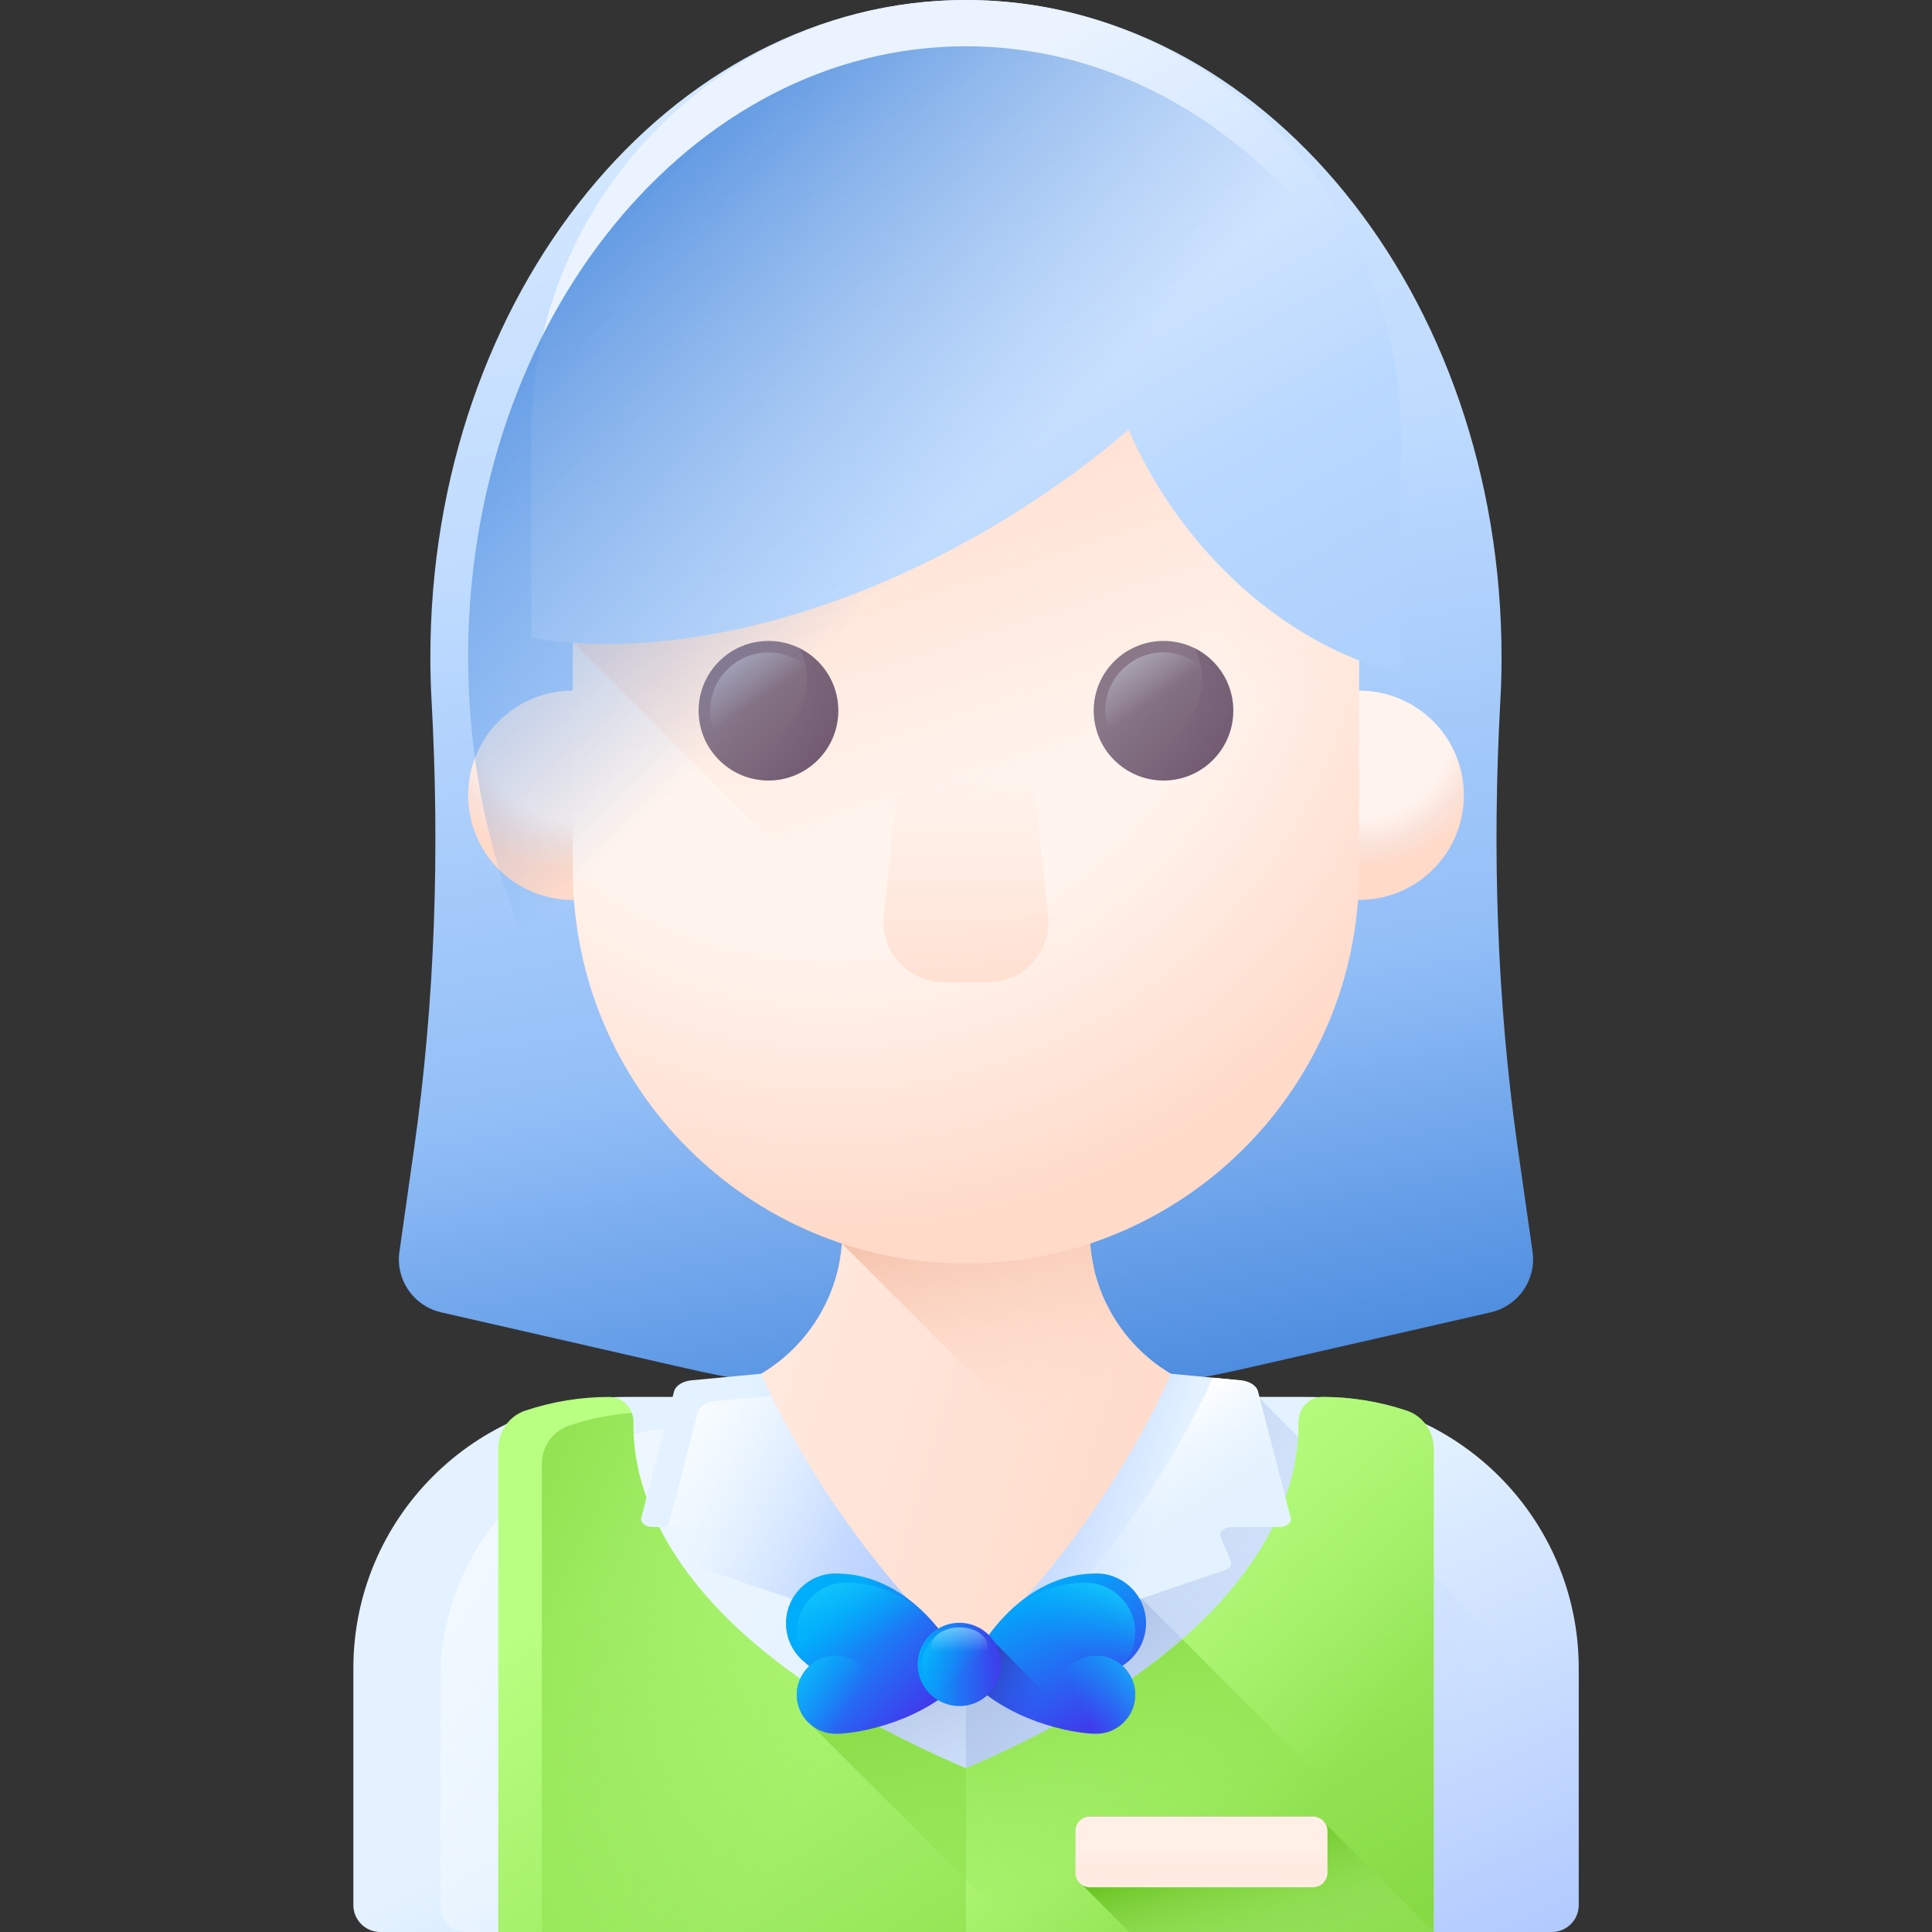 <svg width="20" height="20" viewBox="0 0 20 20" fill="none" xmlns="http://www.w3.org/2000/svg">
<rect x="0" y="0" width="20" height="20" fill="#333333" stroke="none"/>
<g clip-path="url(#clip0_3003_11016)">
<path d="M15.711 11.88C15.494 10.35 15.447 8.804 15.531 7.262C15.54 7.11 15.544 6.956 15.544 6.802C15.544 3.045 13.062 6.10352e-05 10 6.10352e-05C6.937 6.10352e-05 4.455 3.045 4.455 6.802C4.455 6.956 4.459 7.11 4.468 7.262C4.552 8.804 4.505 10.35 4.288 11.88L4.135 12.957C4.093 13.247 4.281 13.519 4.566 13.585L7.086 14.161C9.004 14.6 10.996 14.6 12.913 14.161L15.433 13.585C15.718 13.519 15.906 13.247 15.865 12.957L15.711 11.88Z" fill="url(#paint0_linear_3003_11016)"/>
<path d="M5.929 9.316C6.528 9.316 7.013 8.831 7.013 8.232C7.013 7.634 6.528 7.149 5.929 7.149C5.331 7.149 4.846 7.634 4.846 8.232C4.846 8.831 5.331 9.316 5.929 9.316Z" fill="url(#paint1_radial_3003_11016)"/>
<path d="M14.07 9.316C14.668 9.316 15.154 8.831 15.154 8.232C15.154 7.634 14.668 7.149 14.07 7.149C13.472 7.149 12.986 7.634 12.986 8.232C12.986 8.831 13.472 9.316 14.07 9.316Z" fill="url(#paint2_radial_3003_11016)"/>
<path d="M13.534 14.461H6.467C4.916 14.461 3.658 15.719 3.658 17.27V19.722C3.658 19.875 3.783 20 3.936 20H16.064C16.218 20 16.343 19.875 16.343 19.722V17.27C16.343 15.719 15.085 14.461 13.534 14.461Z" fill="url(#paint3_linear_3003_11016)"/>
<path d="M13.733 14.774H7.169C5.729 14.774 4.561 15.942 4.561 17.382V19.742C4.561 19.884 4.676 20 4.819 20H16.064C16.217 20 16.342 19.875 16.342 19.722V17.382C16.342 15.942 15.174 14.774 13.733 14.774Z" fill="url(#paint4_linear_3003_11016)"/>
<path d="M16.342 17.821V19.722C16.342 19.875 16.218 20 16.064 20H10V17.27C10 15.719 11.258 14.461 12.809 14.461H13.028L16.342 17.821Z" fill="url(#paint5_linear_3003_11016)"/>
<path d="M11.749 16.479C11.655 16.363 11.51 16.288 11.348 16.288C11.339 16.288 11.329 16.288 11.32 16.289C10.973 16.297 10.686 16.458 10.466 16.665C10.465 16.666 10.465 16.666 10.464 16.666C10.463 16.668 10.462 16.669 10.461 16.67C10.435 16.695 10.409 16.72 10.385 16.746C10.383 16.749 10.381 16.751 10.379 16.753C10.354 16.78 10.331 16.806 10.308 16.834C10.306 16.836 10.305 16.838 10.303 16.84C10.28 16.867 10.259 16.895 10.239 16.923C10.238 16.924 10.237 16.925 10.236 16.926C10.233 16.922 10.229 16.919 10.226 16.916C10.223 16.913 10.219 16.91 10.216 16.907C10.204 16.896 10.191 16.887 10.178 16.877C10.177 16.876 10.176 16.875 10.174 16.874C10.16 16.864 10.145 16.855 10.129 16.847C10.127 16.847 10.126 16.846 10.124 16.845C10.125 16.845 10.125 16.845 10.125 16.845C10.067 16.816 10.001 16.799 9.932 16.799C9.856 16.799 9.786 16.82 9.724 16.854C9.713 16.843 9.703 16.832 9.692 16.822C9.691 16.821 9.69 16.82 9.689 16.819C9.688 16.818 9.688 16.818 9.687 16.817C9.687 16.817 9.686 16.817 9.686 16.816C9.664 16.792 9.641 16.769 9.616 16.746C9.615 16.745 9.614 16.744 9.613 16.742C9.612 16.742 9.612 16.742 9.611 16.741C9.611 16.741 9.61 16.741 9.61 16.74C9.588 16.716 9.565 16.693 9.54 16.67C9.539 16.669 9.538 16.668 9.537 16.666C9.536 16.666 9.536 16.666 9.535 16.665C9.315 16.458 9.028 16.297 8.681 16.289C8.672 16.288 8.662 16.288 8.653 16.288C8.368 16.288 8.137 16.519 8.137 16.804C8.137 16.967 8.212 17.111 8.33 17.205C8.344 17.222 8.358 17.238 8.374 17.252C8.367 17.259 8.36 17.265 8.353 17.273C8.353 17.273 8.353 17.273 8.353 17.273C8.344 17.283 8.336 17.293 8.328 17.304C8.327 17.304 8.327 17.305 8.326 17.306C8.319 17.316 8.312 17.326 8.306 17.337C8.305 17.338 8.304 17.339 8.303 17.341C8.303 17.341 8.303 17.341 8.303 17.342C8.297 17.352 8.292 17.362 8.287 17.372C8.286 17.374 8.285 17.376 8.284 17.378C8.284 17.378 8.284 17.379 8.284 17.379C8.279 17.389 8.275 17.399 8.272 17.409C8.271 17.412 8.269 17.415 8.268 17.418C8.265 17.428 8.263 17.438 8.26 17.448C8.259 17.451 8.258 17.455 8.257 17.459C8.255 17.469 8.254 17.479 8.252 17.49C8.252 17.493 8.251 17.497 8.251 17.501C8.249 17.515 8.248 17.529 8.248 17.544C8.248 17.561 8.25 17.578 8.252 17.594C8.252 17.598 8.253 17.602 8.253 17.606C8.255 17.619 8.258 17.632 8.261 17.645C8.262 17.648 8.263 17.652 8.264 17.655C8.273 17.687 8.286 17.717 8.302 17.744C8.304 17.747 8.305 17.75 8.307 17.753C8.314 17.765 8.321 17.775 8.329 17.785C8.331 17.788 8.333 17.791 8.335 17.794L10.541 20H15.27L11.749 16.479Z" fill="url(#paint6_linear_3003_11016)"/>
<path d="M12.996 14.461C12.996 14.513 12.995 14.564 12.993 14.616C12.964 15.37 12.716 15.837 12.293 16.244L12.144 16.302L10.046 17.127H9.954L7.707 16.244C7.481 16.027 7.305 15.793 7.186 15.507C7.067 15.222 7.004 14.885 7.004 14.461C7.908 14.461 8.649 13.761 8.715 12.874C8.716 12.854 8.717 12.835 8.718 12.816C8.719 12.792 8.72 12.769 8.72 12.746V11.977H11.28V12.746C11.28 12.864 11.293 12.979 11.316 13.091C11.321 13.119 11.327 13.147 11.334 13.175C11.356 13.257 11.383 13.336 11.415 13.414C11.424 13.435 11.434 13.457 11.444 13.478C11.454 13.499 11.465 13.521 11.477 13.542C11.484 13.556 11.491 13.57 11.499 13.584C11.505 13.594 11.511 13.605 11.517 13.615C11.527 13.631 11.536 13.646 11.546 13.662C11.549 13.667 11.552 13.673 11.556 13.679C11.567 13.694 11.577 13.71 11.588 13.725C11.594 13.734 11.6 13.743 11.607 13.753C11.62 13.771 11.633 13.788 11.646 13.805C11.664 13.826 11.681 13.848 11.699 13.868C11.714 13.886 11.729 13.903 11.745 13.919C11.751 13.926 11.757 13.932 11.763 13.939L11.783 13.959C11.853 14.029 11.929 14.093 12.01 14.15C12.029 14.163 12.049 14.176 12.068 14.188C12.085 14.2 12.102 14.211 12.12 14.22C12.133 14.229 12.147 14.237 12.16 14.244C12.173 14.251 12.186 14.258 12.2 14.265C12.221 14.277 12.242 14.287 12.264 14.298C12.285 14.308 12.307 14.317 12.328 14.327C12.405 14.359 12.485 14.386 12.567 14.407C12.595 14.415 12.622 14.421 12.65 14.426C12.762 14.449 12.878 14.461 12.996 14.461Z" fill="url(#paint7_linear_3003_11016)"/>
<path d="M12.996 14.461C12.996 14.513 12.995 14.564 12.993 14.616C12.964 15.37 12.717 15.837 12.293 16.244L12.145 16.302L8.715 12.874L8.715 12.873C8.716 12.854 8.718 12.835 8.718 12.816C8.719 12.792 8.72 12.769 8.72 12.746V11.977H11.281V12.746C11.281 12.864 11.293 12.979 11.316 13.091C11.322 13.119 11.328 13.147 11.335 13.175C11.356 13.257 11.383 13.336 11.415 13.414C11.425 13.435 11.434 13.456 11.444 13.478C11.455 13.499 11.465 13.521 11.477 13.542C11.484 13.556 11.491 13.57 11.499 13.584C11.505 13.594 11.511 13.605 11.518 13.615C11.526 13.631 11.536 13.646 11.546 13.662C11.549 13.667 11.553 13.673 11.557 13.679C11.566 13.694 11.577 13.71 11.588 13.725C11.594 13.734 11.601 13.743 11.608 13.753C11.62 13.771 11.633 13.788 11.647 13.805C11.664 13.826 11.681 13.847 11.699 13.868C11.714 13.886 11.729 13.903 11.745 13.919C11.751 13.926 11.757 13.932 11.764 13.939C11.77 13.945 11.777 13.952 11.783 13.959H11.784C11.854 14.029 11.93 14.093 12.011 14.15C12.03 14.163 12.049 14.177 12.068 14.188C12.086 14.2 12.103 14.211 12.12 14.22C12.133 14.229 12.147 14.237 12.161 14.244C12.174 14.252 12.187 14.258 12.2 14.265C12.221 14.277 12.243 14.287 12.264 14.298C12.286 14.308 12.307 14.317 12.329 14.327C12.406 14.359 12.486 14.386 12.567 14.407C12.595 14.414 12.623 14.421 12.651 14.426C12.763 14.449 12.878 14.461 12.996 14.461Z" fill="url(#paint8_linear_3003_11016)"/>
<path d="M10 13.08C7.752 13.08 5.93 11.258 5.93 9.01V4.727C5.93 2.479 7.752 0.657 10 0.657C12.248 0.657 14.07 2.479 14.07 4.727V9.01C14.07 11.258 12.248 13.08 10 13.08Z" fill="url(#paint9_radial_3003_11016)"/>
<path d="M10 0.657C7.752 0.657 5.93 2.479 5.93 4.727V6.646L11.896 12.612C13.189 11.93 14.07 10.573 14.07 9.01V4.727C14.07 2.479 12.248 0.657 10 0.657Z" fill="url(#paint10_linear_3003_11016)"/>
<path d="M8.678 7.357C8.678 7.756 8.354 8.08 7.955 8.08C7.556 8.08 7.232 7.756 7.232 7.357C7.232 6.958 7.556 6.635 7.955 6.635C8.354 6.634 8.678 6.958 8.678 7.357Z" fill="url(#paint11_linear_3003_11016)"/>
<path d="M7.955 7.96C8.288 7.96 8.558 7.69 8.558 7.357C8.558 7.024 8.288 6.754 7.955 6.754C7.622 6.754 7.352 7.024 7.352 7.357C7.352 7.69 7.622 7.96 7.955 7.96Z" fill="url(#paint12_linear_3003_11016)"/>
<path d="M8.278 6.711C8.327 6.808 8.354 6.918 8.354 7.034C8.354 7.433 8.031 7.757 7.632 7.757C7.516 7.757 7.406 7.729 7.309 7.68C7.427 7.917 7.672 8.08 7.955 8.08C8.354 8.08 8.678 7.756 8.678 7.357C8.678 7.074 8.515 6.829 8.278 6.711Z" fill="url(#paint13_linear_3003_11016)"/>
<path d="M12.767 7.357C12.767 7.756 12.444 8.08 12.045 8.08C11.646 8.08 11.322 7.756 11.322 7.357C11.322 6.958 11.646 6.635 12.045 6.635C12.444 6.634 12.767 6.958 12.767 7.357Z" fill="url(#paint14_linear_3003_11016)"/>
<path d="M12.044 7.96C12.377 7.96 12.648 7.69 12.648 7.357C12.648 7.024 12.377 6.754 12.044 6.754C11.711 6.754 11.441 7.024 11.441 7.357C11.441 7.69 11.711 7.96 12.044 7.96Z" fill="url(#paint15_linear_3003_11016)"/>
<path d="M12.368 6.711C12.417 6.808 12.444 6.918 12.444 7.034C12.444 7.433 12.121 7.757 11.722 7.757C11.605 7.757 11.496 7.729 11.398 7.68C11.517 7.917 11.762 8.08 12.045 8.08C12.444 8.08 12.767 7.756 12.767 7.357C12.768 7.074 12.605 6.829 12.368 6.711Z" fill="url(#paint16_linear_3003_11016)"/>
<path d="M10.23 10.167H9.768C9.397 10.167 9.109 9.846 9.148 9.477L9.39 7.23H10.608L10.85 9.477C10.89 9.846 10.601 10.167 10.23 10.167Z" fill="url(#paint17_linear_3003_11016)"/>
<path d="M14.563 14.603C14.282 14.509 13.988 14.461 13.692 14.461C13.551 14.461 13.439 14.582 13.442 14.729C13.456 15.354 13.15 16.96 10 18.305C6.85 16.96 6.544 15.354 6.558 14.729C6.561 14.582 6.449 14.461 6.308 14.461C6.012 14.461 5.718 14.509 5.437 14.603C5.271 14.658 5.158 14.818 5.158 14.999V20H14.842V14.999C14.842 14.818 14.729 14.658 14.563 14.603Z" fill="url(#paint18_linear_3003_11016)"/>
<path d="M14.841 14.999V20H5.609V15.156C5.609 15.065 5.637 14.98 5.687 14.91C5.735 14.841 5.805 14.787 5.888 14.759C6.099 14.688 6.318 14.644 6.54 14.626C6.552 14.658 6.558 14.693 6.557 14.729C6.544 15.354 6.85 16.96 10 18.305C10.018 18.297 10.035 18.29 10.052 18.282C13.153 16.942 13.455 15.351 13.442 14.729C13.439 14.583 13.55 14.461 13.692 14.461C13.988 14.461 14.281 14.509 14.563 14.603C14.609 14.618 14.652 14.642 14.688 14.672C14.783 14.749 14.841 14.869 14.841 14.999Z" fill="url(#paint19_linear_3003_11016)"/>
<path d="M14.842 20V14.999C14.842 14.818 14.729 14.658 14.563 14.603C14.282 14.509 13.988 14.461 13.692 14.461C13.551 14.461 13.439 14.582 13.442 14.729C13.456 15.354 13.15 16.96 10 18.305V18.305V20H14.842Z" fill="url(#paint20_linear_3003_11016)"/>
<path d="M7.879 14.221C7.879 14.221 8.542 15.832 10.001 17.166L7.321 16.254C7.27 16.236 7.244 16.198 7.259 16.161L7.365 15.91C7.386 15.858 7.327 15.808 7.245 15.808H6.76C6.684 15.808 6.626 15.763 6.638 15.714L6.978 14.403C6.994 14.344 7.066 14.298 7.158 14.289L7.879 14.221Z" fill="url(#paint21_linear_3003_11016)"/>
<path d="M10.001 17.165L7.527 16.324L7.322 16.254C7.27 16.236 7.244 16.198 7.26 16.161L7.317 16.024L7.365 15.91C7.386 15.858 7.327 15.808 7.245 15.808H6.916L7.224 14.62C7.24 14.56 7.312 14.514 7.404 14.505L7.984 14.451C8.224 14.943 8.875 16.137 10.001 17.165Z" fill="url(#paint22_linear_3003_11016)"/>
<path d="M12.121 14.221C12.121 14.221 11.458 15.832 10 17.166L12.679 16.254C12.731 16.236 12.757 16.198 12.741 16.161L12.636 15.91C12.614 15.858 12.674 15.808 12.755 15.808H13.24C13.316 15.808 13.375 15.763 13.362 15.714L13.022 14.403C13.007 14.344 12.934 14.298 12.842 14.289L12.121 14.221Z" fill="url(#paint23_linear_3003_11016)"/>
<path d="M13.362 15.714L13.022 14.403C13.006 14.344 12.934 14.298 12.842 14.289L12.555 14.262C12.449 14.504 11.858 15.775 10.701 16.927L12.679 16.254C12.73 16.236 12.756 16.198 12.741 16.161L12.636 15.909C12.614 15.858 12.674 15.808 12.755 15.808H13.24C13.316 15.808 13.374 15.763 13.362 15.714Z" fill="url(#paint24_linear_3003_11016)"/>
<path d="M10.001 6.10352e-05C7.515 6.10352e-05 5.5 2.015 5.5 4.501V6.605C6.974 6.85 8.928 6.362 10.726 5.169C11.068 4.943 11.387 4.701 11.684 4.449C11.791 4.696 11.922 4.94 12.079 5.176C12.709 6.126 13.605 6.755 14.502 6.975V4.501C14.502 2.015 12.486 6.10352e-05 10.001 6.10352e-05Z" fill="url(#paint25_linear_3003_11016)"/>
<path d="M10 13.125C12.846 13.125 15.154 10.294 15.154 6.802C15.154 3.31 12.846 0.479 10 0.479C7.153 0.479 4.846 3.31 4.846 6.802C4.846 10.294 7.153 13.125 10 13.125Z" fill="url(#paint26_linear_3003_11016)"/>
<path d="M14.842 19.572L12.239 16.969C11.739 17.406 11.037 17.857 10.053 18.282C10.035 18.29 10.018 18.297 10 18.305C9.295 18.004 8.733 17.69 8.285 17.376C8.284 17.377 8.284 17.377 8.284 17.378C8.284 17.378 8.284 17.378 8.283 17.379C8.279 17.389 8.275 17.399 8.272 17.409C8.271 17.412 8.269 17.415 8.268 17.418C8.265 17.428 8.262 17.438 8.26 17.448C8.259 17.451 8.258 17.455 8.257 17.459C8.255 17.469 8.254 17.479 8.252 17.49C8.252 17.493 8.251 17.497 8.25 17.501C8.249 17.515 8.248 17.529 8.248 17.544C8.248 17.561 8.249 17.578 8.252 17.594C8.252 17.598 8.253 17.602 8.253 17.606C8.255 17.619 8.258 17.632 8.261 17.645C8.262 17.648 8.263 17.652 8.264 17.655C8.273 17.687 8.286 17.717 8.302 17.744C8.303 17.747 8.305 17.75 8.307 17.753C8.314 17.765 8.321 17.775 8.329 17.785C8.331 17.788 8.333 17.791 8.335 17.794L10.541 20H14.842V19.572H14.842Z" fill="url(#paint27_linear_3003_11016)"/>
<path d="M8.681 16.289C8.672 16.288 8.662 16.288 8.653 16.288C8.368 16.288 8.137 16.519 8.137 16.804C8.137 16.99 8.235 17.153 8.382 17.244C8.3 17.318 8.248 17.424 8.248 17.544C8.248 17.767 8.429 17.948 8.653 17.948C8.896 17.948 9.583 17.816 10.001 17.349C9.854 16.965 9.392 16.306 8.681 16.289Z" fill="url(#paint28_linear_3003_11016)"/>
<path d="M10 17.349C9.582 17.815 8.895 17.948 8.652 17.948C8.578 17.948 8.508 17.928 8.448 17.893C8.329 17.823 8.248 17.693 8.248 17.544C8.248 17.425 8.299 17.319 8.38 17.245L8.382 17.243C8.38 17.242 8.377 17.241 8.375 17.239C8.296 17.148 8.248 17.03 8.248 16.9C8.248 16.615 8.479 16.384 8.764 16.384C8.774 16.384 8.783 16.384 8.792 16.385C9.084 16.392 9.333 16.507 9.536 16.666C9.768 16.884 9.925 17.152 10 17.349Z" fill="url(#paint29_linear_3003_11016)"/>
<path d="M8.652 17.948C8.876 17.948 9.057 17.767 9.057 17.544C9.057 17.32 8.876 17.139 8.652 17.139C8.429 17.139 8.248 17.32 8.248 17.544C8.248 17.767 8.429 17.948 8.652 17.948Z" fill="url(#paint30_linear_3003_11016)"/>
<path d="M11.319 16.289C11.329 16.288 11.338 16.288 11.348 16.288C11.633 16.288 11.864 16.519 11.864 16.804C11.864 16.99 11.765 17.153 11.618 17.244C11.7 17.318 11.752 17.424 11.752 17.544C11.752 17.767 11.571 17.948 11.348 17.948C11.105 17.948 10.418 17.816 10 17.349C10.147 16.965 10.608 16.306 11.319 16.289Z" fill="url(#paint31_linear_3003_11016)"/>
<path d="M10 17.349C10.418 17.815 11.105 17.948 11.348 17.948C11.422 17.948 11.492 17.928 11.552 17.893C11.672 17.823 11.752 17.693 11.752 17.544C11.752 17.425 11.701 17.319 11.62 17.245L11.618 17.243C11.62 17.242 11.623 17.241 11.625 17.239C11.704 17.148 11.752 17.03 11.752 16.9C11.752 16.615 11.521 16.384 11.236 16.384C11.227 16.384 11.217 16.384 11.208 16.385C10.916 16.392 10.667 16.507 10.464 16.666C10.233 16.884 10.075 17.152 10 17.349Z" fill="url(#paint32_linear_3003_11016)"/>
<path d="M11.348 17.948C11.571 17.948 11.752 17.767 11.752 17.544C11.752 17.32 11.571 17.139 11.348 17.139C11.124 17.139 10.943 17.32 10.943 17.544C10.943 17.767 11.124 17.948 11.348 17.948Z" fill="url(#paint33_linear_3003_11016)"/>
<path d="M10.045 17.397C10.41 17.768 10.947 17.91 11.235 17.941L10.298 17.004L10.223 16.944C10.149 17.047 10.089 17.151 10.045 17.245V17.397Z" fill="url(#paint34_linear_3003_11016)"/>
<path d="M10.362 17.23C10.362 17.468 10.169 17.661 9.931 17.661C9.693 17.661 9.5 17.468 9.5 17.23C9.5 16.992 9.693 16.799 9.931 16.799C10.169 16.799 10.362 16.992 10.362 17.23Z" fill="url(#paint35_linear_3003_11016)"/>
<path d="M9.931 17.615C10.144 17.615 10.316 17.443 10.316 17.23C10.316 17.018 10.144 16.846 9.931 16.846C9.719 16.846 9.547 17.018 9.547 17.23C9.547 17.443 9.719 17.615 9.931 17.615Z" fill="url(#paint36_linear_3003_11016)"/>
<path d="M10.123 16.845C10.152 16.903 10.168 16.968 10.168 17.038C10.168 17.275 9.976 17.468 9.738 17.468C9.668 17.468 9.603 17.452 9.545 17.423C9.616 17.564 9.762 17.661 9.93 17.661C10.168 17.661 10.361 17.468 10.361 17.23C10.361 17.061 10.264 16.916 10.123 16.845Z" fill="url(#paint37_linear_3003_11016)"/>
<path d="M10.223 17.046C10.223 17.156 10.093 17.246 9.932 17.246C9.771 17.246 9.641 17.156 9.641 17.046C9.641 16.935 9.771 16.846 9.932 16.846C10.093 16.846 10.223 16.935 10.223 17.046Z" fill="url(#paint38_linear_3003_11016)"/>
<path d="M13.722 18.88C13.695 18.834 13.647 18.804 13.591 18.804H11.282C11.199 18.804 11.131 18.871 11.131 18.955V19.385C11.131 19.441 11.162 19.49 11.207 19.516L11.691 20H14.842L13.722 18.88Z" fill="url(#paint39_linear_3003_11016)"/>
<path d="M13.591 19.537H11.282C11.199 19.537 11.131 19.469 11.131 19.385V18.955C11.131 18.872 11.198 18.804 11.282 18.804H13.591C13.674 18.804 13.742 18.872 13.742 18.955V19.385C13.742 19.469 13.674 19.537 13.591 19.537Z" fill="url(#paint40_linear_3003_11016)"/>
</g>
<defs>
<linearGradient id="paint0_linear_3003_11016" x1="6.887" y1="1.299" x2="9.405" y2="15.073" gradientUnits="userSpaceOnUse">
<stop stop-color="#D3E7FF"/>
<stop offset="0.304" stop-color="#BFDBFF"/>
<stop offset="0.7" stop-color="#92BEF7"/>
<stop offset="1" stop-color="#498ADE"/>
</linearGradient>
<radialGradient id="paint1_radial_3003_11016" cx="0" cy="0" r="1" gradientUnits="userSpaceOnUse" gradientTransform="translate(5.922 7.508) scale(1.673)">
<stop stop-color="#FFF3EE"/>
<stop offset="0.375" stop-color="#FFF3EE"/>
<stop offset="0.581" stop-color="#FFF3EE"/>
<stop offset="0.745" stop-color="#FAE2D9"/>
<stop offset="0.887" stop-color="#FFDAC9"/>
<stop offset="1" stop-color="#FFDAC9"/>
</radialGradient>
<radialGradient id="paint2_radial_3003_11016" cx="0" cy="0" r="1" gradientUnits="userSpaceOnUse" gradientTransform="translate(14.063 7.508) scale(1.673)">
<stop stop-color="#FFF3EE"/>
<stop offset="0.375" stop-color="#FFF3EE"/>
<stop offset="0.581" stop-color="#FFF3EE"/>
<stop offset="0.745" stop-color="#FAE2D9"/>
<stop offset="0.887" stop-color="#FFDAC9"/>
<stop offset="1" stop-color="#FFDAC9"/>
</radialGradient>
<linearGradient id="paint3_linear_3003_11016" x1="9.517" y1="17.162" x2="11.696" y2="21.928" gradientUnits="userSpaceOnUse">
<stop stop-color="#E4F2FF"/>
<stop offset="1" stop-color="#B2CBFF"/>
</linearGradient>
<linearGradient id="paint4_linear_3003_11016" x1="10.812" y1="18.127" x2="3.566" y2="13.668" gradientUnits="userSpaceOnUse">
<stop stop-color="#E4F2FF" stop-opacity="0"/>
<stop offset="1" stop-color="white"/>
</linearGradient>
<linearGradient id="paint5_linear_3003_11016" x1="14.709" y1="18.84" x2="7.355" y2="15.136" gradientUnits="userSpaceOnUse">
<stop stop-color="#B2CBFF" stop-opacity="0"/>
<stop offset="1" stop-color="#9EAFCA"/>
</linearGradient>
<linearGradient id="paint6_linear_3003_11016" x1="11.56" y1="18.379" x2="10.577" y2="16.227" gradientUnits="userSpaceOnUse">
<stop stop-color="#B2CBFF" stop-opacity="0"/>
<stop offset="1" stop-color="#9EAFCA"/>
</linearGradient>
<linearGradient id="paint7_linear_3003_11016" x1="6.934" y1="13.467" x2="12.416" y2="15.082" gradientUnits="userSpaceOnUse">
<stop stop-color="#FFECE3"/>
<stop offset="1" stop-color="#FFDAC9"/>
</linearGradient>
<linearGradient id="paint8_linear_3003_11016" x1="11.13" y1="14.605" x2="10.424" y2="12.189" gradientUnits="userSpaceOnUse">
<stop stop-color="#FFDAC9" stop-opacity="0"/>
<stop offset="1" stop-color="#F3BDA4"/>
</linearGradient>
<radialGradient id="paint9_radial_3003_11016" cx="0" cy="0" r="1" gradientUnits="userSpaceOnUse" gradientTransform="translate(8.601 5.702) scale(7.13 7.13)">
<stop stop-color="#FFF4EE"/>
<stop offset="0.375" stop-color="#FFF4EE"/>
<stop offset="0.581" stop-color="#FFF4EE"/>
<stop offset="0.745" stop-color="#FFEAE0"/>
<stop offset="0.887" stop-color="#FFE1D3"/>
<stop offset="1" stop-color="#FFDAC9"/>
</radialGradient>
<linearGradient id="paint10_linear_3003_11016" x1="10.835" y1="7.967" x2="9.5" y2="3.808" gradientUnits="userSpaceOnUse">
<stop stop-color="#FFDAC9" stop-opacity="0"/>
<stop offset="1" stop-color="#FFDAC9"/>
</linearGradient>
<linearGradient id="paint11_linear_3003_11016" x1="7.685" y1="7.087" x2="8.62" y2="8.023" gradientUnits="userSpaceOnUse">
<stop stop-color="#8A7889"/>
<stop offset="1" stop-color="#6E566E"/>
</linearGradient>
<linearGradient id="paint12_linear_3003_11016" x1="7.871" y1="7.237" x2="7.347" y2="6.481" gradientUnits="userSpaceOnUse">
<stop stop-color="#BDC2D1" stop-opacity="0"/>
<stop offset="0.318" stop-color="#C1C6D4" stop-opacity="0.318"/>
<stop offset="0.608" stop-color="#CCD0DD" stop-opacity="0.608"/>
<stop offset="0.886" stop-color="#DEE2EC" stop-opacity="0.886"/>
<stop offset="1" stop-color="#E8ECF4"/>
</linearGradient>
<linearGradient id="paint13_linear_3003_11016" x1="7.98" y1="7.634" x2="8.973" y2="5.787" gradientUnits="userSpaceOnUse">
<stop stop-color="#6E566E" stop-opacity="0"/>
<stop offset="0.047" stop-color="#6E566E" stop-opacity="0.047"/>
<stop offset="1" stop-color="#6E566E"/>
</linearGradient>
<linearGradient id="paint14_linear_3003_11016" x1="11.774" y1="7.087" x2="12.71" y2="8.023" gradientUnits="userSpaceOnUse">
<stop stop-color="#8A7889"/>
<stop offset="1" stop-color="#6E566E"/>
</linearGradient>
<linearGradient id="paint15_linear_3003_11016" x1="11.961" y1="7.237" x2="11.437" y2="6.481" gradientUnits="userSpaceOnUse">
<stop stop-color="#BDC2D1" stop-opacity="0"/>
<stop offset="0.318" stop-color="#C1C6D4" stop-opacity="0.318"/>
<stop offset="0.608" stop-color="#CCD0DD" stop-opacity="0.608"/>
<stop offset="0.886" stop-color="#DEE2EC" stop-opacity="0.886"/>
<stop offset="1" stop-color="#E8ECF4"/>
</linearGradient>
<linearGradient id="paint16_linear_3003_11016" x1="12.07" y1="7.634" x2="13.063" y2="5.787" gradientUnits="userSpaceOnUse">
<stop stop-color="#6E566E" stop-opacity="0"/>
<stop offset="0.047" stop-color="#6E566E" stop-opacity="0.047"/>
<stop offset="1" stop-color="#6E566E"/>
</linearGradient>
<linearGradient id="paint17_linear_3003_11016" x1="9.999" y1="8.066" x2="9.999" y2="11.074" gradientUnits="userSpaceOnUse">
<stop stop-color="#FFDAC9" stop-opacity="0"/>
<stop offset="1" stop-color="#FFDAC9"/>
</linearGradient>
<linearGradient id="paint18_linear_3003_11016" x1="8.557" y1="15.009" x2="12.267" y2="21.261" gradientUnits="userSpaceOnUse">
<stop stop-color="#B9FF82"/>
<stop offset="1" stop-color="#86DA44"/>
</linearGradient>
<linearGradient id="paint19_linear_3003_11016" x1="9.054" y1="16.841" x2="4.479" y2="14.808" gradientUnits="userSpaceOnUse">
<stop stop-color="#86DA44" stop-opacity="0"/>
<stop offset="1" stop-color="#86DA44"/>
</linearGradient>
<linearGradient id="paint20_linear_3003_11016" x1="13.716" y1="18.486" x2="10.564" y2="15.843" gradientUnits="userSpaceOnUse">
<stop stop-color="#B9FF82" stop-opacity="0"/>
<stop offset="1" stop-color="#B9FF82"/>
</linearGradient>
<linearGradient id="paint21_linear_3003_11016" x1="7.445" y1="15.181" x2="9.636" y2="15.98" gradientUnits="userSpaceOnUse">
<stop stop-color="#E4F2FF"/>
<stop offset="1" stop-color="#B2CBFF"/>
</linearGradient>
<linearGradient id="paint22_linear_3003_11016" x1="8.671" y1="16.025" x2="6.742" y2="14.755" gradientUnits="userSpaceOnUse">
<stop stop-color="#E4F2FF" stop-opacity="0"/>
<stop offset="1" stop-color="white"/>
</linearGradient>
<linearGradient id="paint23_linear_3003_11016" x1="11.922" y1="15.886" x2="10.396" y2="15.391" gradientUnits="userSpaceOnUse">
<stop stop-color="#E4F2FF"/>
<stop offset="1" stop-color="#B2CBFF"/>
</linearGradient>
<linearGradient id="paint24_linear_3003_11016" x1="12.139" y1="16.092" x2="11.44" y2="15.005" gradientUnits="userSpaceOnUse">
<stop stop-color="#E4F2FF" stop-opacity="0"/>
<stop offset="1" stop-color="white"/>
</linearGradient>
<linearGradient id="paint25_linear_3003_11016" x1="7.735" y1="2.156" x2="15.033" y2="15.295" gradientUnits="userSpaceOnUse">
<stop stop-color="#EAF3FF"/>
<stop offset="0.304" stop-color="#BBD9FF"/>
<stop offset="0.856" stop-color="#92BEF7"/>
<stop offset="1" stop-color="#498ADE"/>
</linearGradient>
<linearGradient id="paint26_linear_3003_11016" x1="9.253" y1="6.028" x2="5.346" y2="1.98" gradientUnits="userSpaceOnUse">
<stop stop-color="#498ADE" stop-opacity="0"/>
<stop offset="1" stop-color="#498ADE"/>
</linearGradient>
<linearGradient id="paint27_linear_3003_11016" x1="11.759" y1="19.209" x2="10.895" y2="16.718" gradientUnits="userSpaceOnUse">
<stop stop-color="#86DA44" stop-opacity="0"/>
<stop offset="1" stop-color="#86DA44"/>
</linearGradient>
<linearGradient id="paint28_linear_3003_11016" x1="8.487" y1="16.783" x2="9.466" y2="17.762" gradientUnits="userSpaceOnUse">
<stop stop-color="#00ADFB"/>
<stop offset="1" stop-color="#3F3CED"/>
</linearGradient>
<linearGradient id="paint29_linear_3003_11016" x1="8.93" y1="17.045" x2="8.598" y2="16.291" gradientUnits="userSpaceOnUse">
<stop stop-color="#00ADFB" stop-opacity="0"/>
<stop offset="0.341" stop-color="#04B3FB" stop-opacity="0.341"/>
<stop offset="0.801" stop-color="#11C4FB" stop-opacity="0.801"/>
<stop offset="1" stop-color="#18CEFB"/>
</linearGradient>
<linearGradient id="paint30_linear_3003_11016" x1="8.831" y1="17.643" x2="8.029" y2="17.197" gradientUnits="userSpaceOnUse">
<stop stop-color="#00ADFB" stop-opacity="0"/>
<stop offset="0.582" stop-color="#0DBFFB" stop-opacity="0.582"/>
<stop offset="1" stop-color="#18CEFB"/>
</linearGradient>
<linearGradient id="paint31_linear_3003_11016" x1="10.636" y1="16.408" x2="11.339" y2="17.857" gradientUnits="userSpaceOnUse">
<stop stop-color="#00ADFB"/>
<stop offset="1" stop-color="#3F3CED"/>
</linearGradient>
<linearGradient id="paint32_linear_3003_11016" x1="11.07" y1="17.045" x2="11.402" y2="16.291" gradientUnits="userSpaceOnUse">
<stop stop-color="#00ADFB" stop-opacity="0"/>
<stop offset="0.341" stop-color="#04B3FB" stop-opacity="0.341"/>
<stop offset="0.801" stop-color="#11C4FB" stop-opacity="0.801"/>
<stop offset="1" stop-color="#18CEFB"/>
</linearGradient>
<linearGradient id="paint33_linear_3003_11016" x1="11.169" y1="17.643" x2="11.971" y2="17.197" gradientUnits="userSpaceOnUse">
<stop stop-color="#00ADFB" stop-opacity="0"/>
<stop offset="0.582" stop-color="#0DBFFB" stop-opacity="0.582"/>
<stop offset="1" stop-color="#18CEFB"/>
</linearGradient>
<linearGradient id="paint34_linear_3003_11016" x1="10.806" y1="17.58" x2="10.217" y2="17.253" gradientUnits="userSpaceOnUse">
<stop stop-color="#3F3CED" stop-opacity="0"/>
<stop offset="1" stop-color="#2F43BB"/>
</linearGradient>
<linearGradient id="paint35_linear_3003_11016" x1="9.5" y1="17.23" x2="10.362" y2="17.23" gradientUnits="userSpaceOnUse">
<stop stop-color="#00ADFB"/>
<stop offset="1" stop-color="#3F3CED"/>
</linearGradient>
<linearGradient id="paint36_linear_3003_11016" x1="10.006" y1="17.305" x2="9.491" y2="16.79" gradientUnits="userSpaceOnUse">
<stop stop-color="#00ADFB" stop-opacity="0"/>
<stop offset="0.341" stop-color="#04B3FB" stop-opacity="0.341"/>
<stop offset="0.801" stop-color="#11C4FB" stop-opacity="0.801"/>
<stop offset="1" stop-color="#18CEFB"/>
</linearGradient>
<linearGradient id="paint37_linear_3003_11016" x1="10.113" y1="17.246" x2="10.916" y2="16.567" gradientUnits="userSpaceOnUse">
<stop stop-color="#3F3CED" stop-opacity="0"/>
<stop offset="1" stop-color="#2F43BB"/>
</linearGradient>
<linearGradient id="paint38_linear_3003_11016" x1="9.932" y1="17.098" x2="9.932" y2="16.438" gradientUnits="userSpaceOnUse">
<stop stop-color="white" stop-opacity="0"/>
<stop offset="1" stop-color="white"/>
</linearGradient>
<linearGradient id="paint39_linear_3003_11016" x1="13.343" y1="20.754" x2="12.736" y2="18.966" gradientUnits="userSpaceOnUse">
<stop stop-color="#C3F899" stop-opacity="0"/>
<stop offset="1" stop-color="#63C01A"/>
</linearGradient>
<linearGradient id="paint40_linear_3003_11016" x1="12.437" y1="19.107" x2="12.437" y2="19.95" gradientUnits="userSpaceOnUse">
<stop stop-color="#FFEFE7"/>
<stop offset="0.304" stop-color="#FFEAE0"/>
<stop offset="0.856" stop-color="#FFEFE8"/>
<stop offset="1" stop-color="#FFDAC9"/>
</linearGradient>
<clipPath id="clip0_3003_11016">
<rect width="20" height="20" fill="white"/>
</clipPath>
</defs>
</svg>
